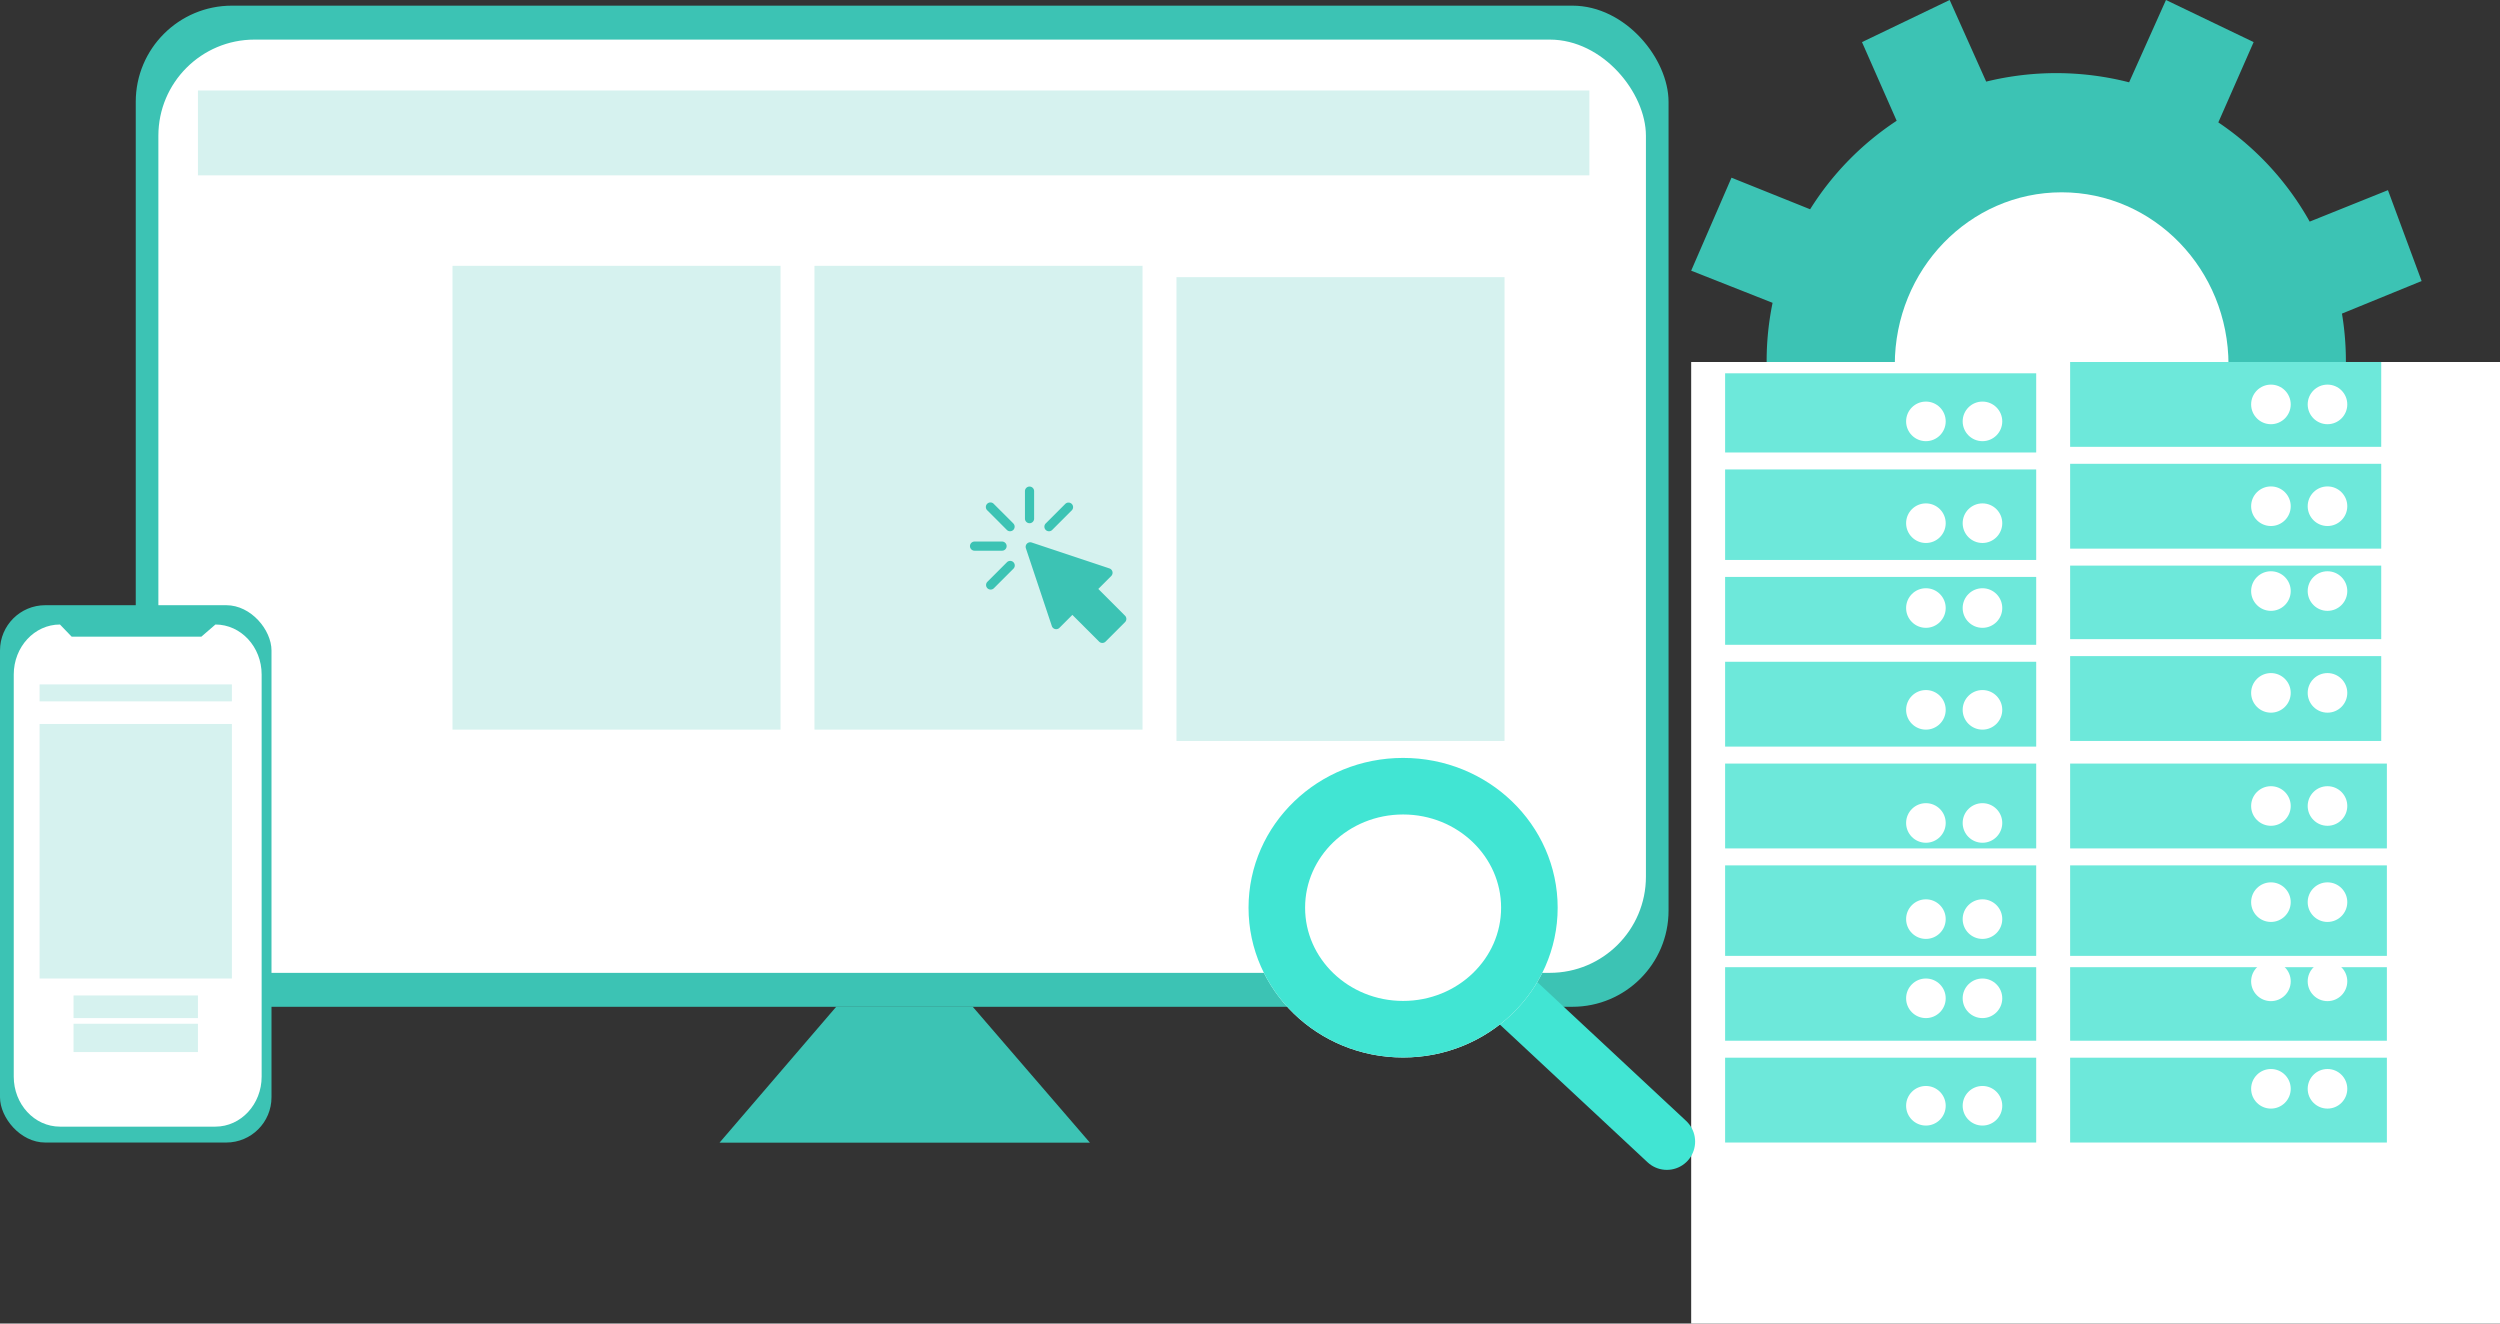 <svg xmlns="http://www.w3.org/2000/svg" width="442" height="234" viewBox="0 0 442 234">
  <rect x="0" y="0" width="442" height="234" fill="#333333" stroke="none"/>
  <g id="Group_5430" data-name="Group 5430" transform="translate(-118 -2095)">
    <g id="Group_5384" data-name="Group 5384" transform="translate(327 -271)">
      <g id="Group_5364" data-name="Group 5364" transform="translate(90 2366)">
        <g id="Group_5327" data-name="Group 5327" transform="translate(0 0)">
          <path id="Union_27" data-name="Union 27" d="M76.819,113.308a51.895,51.895,0,0,1-24.044.12L46.47,127.746,30.2,120.086l6.141-13.722A51.34,51.34,0,0,1,22.7,93.2L7,99.62.652,82.869l14.431-5.8a51.075,51.075,0,0,1-.69-23.529L0,47.857l7.128-16.44L21.03,37a51.32,51.32,0,0,1,15.3-15.647L30.2,7.445,45.7,0l6.458,14.429a51.876,51.876,0,0,1,25.268.126L83.944,0l15.5,7.445L93.2,21.641a51.278,51.278,0,0,1,16.153,17.54l13.837-5.561,5.953,16.066-14.084,5.758a51.167,51.167,0,0,1-.446,19.153l15.061,6.051-6.94,15.671-14.578-5.756A51.309,51.309,0,0,1,93.18,106.08l6.268,14.006-16.271,7.66Z" transform="translate(0)" fill="#3cc3b4"/>
        </g>
      </g>
      <ellipse id="Ellipse_1069" data-name="Ellipse 1069" cx="29.5" cy="30.5" rx="29.5" ry="30.5" transform="translate(126 2400)" fill="#fff"/>
    </g>
    <g id="Group_5113" data-name="Group 5113" transform="translate(-677 -502)">
      <g id="Group_3046" data-name="Group 3046" transform="translate(784 2598)">
        <g id="Group_2870" data-name="Group 2870" transform="translate(0 0)">
          <rect id="Rectangle_3173" data-name="Rectangle 3173" width="271" height="177" rx="17" transform="translate(35)" fill="#3cc3b4"/>
          <rect id="Rectangle_3174" data-name="Rectangle 3174" width="263" height="165" rx="17" transform="translate(39 6)" fill="#fff"/>
          <rect id="Rectangle_3172" data-name="Rectangle 3172" width="48" height="95" rx="8" transform="translate(11 106)" fill="#3cc3b4"/>
          <path id="Path_7921" data-name="Path 7921" d="M8.171,0l2.072,2.152H33.17L35.657,0c4.513,0,8.171,3.957,8.171,8.838v71.1c0,4.881-3.658,8.838-8.171,8.838H8.171C3.658,88.778,0,84.821,0,79.94V8.838C0,3.957,3.658,0,8.171,0Z" transform="translate(13.43 109.414)" fill="#fff"/>
          <path id="Path_7922" data-name="Path 7922" d="M-7059.831,7163l-20.647,24.048h65.49L-7035.723,7163" transform="translate(7218.688 -6986.022)" fill="#3cc3b4"/>
          <rect id="Rectangle_3175" data-name="Rectangle 3175" width="34" height="3" transform="translate(18 120)" fill="#3cc3b4" opacity="0.209"/>
          <rect id="Rectangle_3178" data-name="Rectangle 3178" width="246" height="15" transform="translate(46 15)" fill="#3cc3b4" opacity="0.209"/>
          <rect id="Rectangle_3179" data-name="Rectangle 3179" width="58" height="82" transform="translate(91 46)" fill="#3cc3b4" opacity="0.209"/>
          <rect id="Rectangle_3182" data-name="Rectangle 3182" width="34" height="45" transform="translate(18 127)" fill="#3cc3b4" opacity="0.209"/>
          <rect id="Rectangle_3180" data-name="Rectangle 3180" width="58" height="82" transform="translate(155 46)" fill="#3cc3b4" opacity="0.209"/>
          <rect id="Rectangle_3181" data-name="Rectangle 3181" width="58" height="82" transform="translate(219 48)" fill="#3cc3b4" opacity="0.209"/>
          <rect id="Rectangle_3176" data-name="Rectangle 3176" width="22" height="5" transform="translate(24 180)" fill="#3cc3b4" opacity="0.209"/>
          <rect id="Rectangle_3177" data-name="Rectangle 3177" width="22" height="4" transform="translate(24 175)" fill="#3cc3b4" opacity="0.209"/>
        </g>
        <g id="_x3C_Group_x3E__4_" transform="translate(182.491 85.024)">
          <g id="Group_2875" data-name="Group 2875" transform="translate(9.848 9.847)">
            <path id="Path_7930" data-name="Path 7930" d="M195.345,199.91l-4.726-4.726-2.291,2.291a.809.809,0,0,1-1.341-.316L182.4,183.411a.81.81,0,0,1,1.024-1.024l13.747,4.583a.809.809,0,0,1,.316,1.341L195.2,190.6l4.726,4.726a.81.81,0,0,1,0,1.145l-3.436,3.436A.81.81,0,0,1,195.345,199.91Z" transform="translate(-182.362 -182.344)" fill="#3cc3b4"/>
          </g>
          <g id="Group_2876" data-name="Group 2876" transform="translate(9.721)">
            <path id="Path_7931" data-name="Path 7931" d="M180.81,6.481a.81.81,0,0,1-.81-.81V.81a.81.81,0,0,1,1.62,0V5.67A.81.81,0,0,1,180.81,6.481Z" transform="translate(-180)" fill="#3cc3b4"/>
          </g>
          <g id="Group_2877" data-name="Group 2877" transform="translate(2.847 2.847)">
            <path id="Path_7932" data-name="Path 7932" d="M56.394,57.54,52.957,54.1A.81.81,0,1,1,54.1,52.957l3.437,3.437a.81.81,0,0,1-1.145,1.146Z" transform="translate(-52.72 -52.72)" fill="#3cc3b4"/>
          </g>
          <g id="Group_2878" data-name="Group 2878" transform="translate(2.847 13.157)">
            <path id="Path_7933" data-name="Path 7933" d="M52.957,248.454a.81.81,0,0,1,0-1.145l3.437-3.437a.81.81,0,1,1,1.145,1.145L54.1,248.454A.81.81,0,0,1,52.957,248.454Z" transform="translate(-52.72 -243.634)" fill="#3cc3b4"/>
          </g>
          <g id="Group_2879" data-name="Group 2879" transform="translate(13.157 2.847)">
            <path id="Path_7934" data-name="Path 7934" d="M243.87,57.541a.81.81,0,0,1,0-1.145l3.437-3.437a.81.81,0,1,1,1.145,1.145l-3.437,3.437A.81.81,0,0,1,243.87,57.541Z" transform="translate(-243.633 -52.721)" fill="#3cc3b4"/>
          </g>
          <g id="Group_2880" data-name="Group 2880" transform="translate(0 9.721)">
            <path id="Path_7935" data-name="Path 7935" d="M5.67,181.62H.81a.81.81,0,0,1,0-1.62H5.67a.81.81,0,0,1,0,1.62Z" transform="translate(0 -180)" fill="#3cc3b4"/>
          </g>
        </g>
      </g>
    </g>
    <rect id="Rectangle_4048" data-name="Rectangle 4048" width="143" height="170" transform="translate(417 2159)" fill="#fff"/>
    <g id="Group_5413" data-name="Group 5413">
      <rect id="Rectangle_4023" data-name="Rectangle 4023" width="55" height="15" transform="translate(423 2230)" fill="#6de8da"/>
      <rect id="Rectangle_4024" data-name="Rectangle 4024" width="56" height="15" transform="translate(484 2230)" fill="#6de8da"/>
      <rect id="Rectangle_4025" data-name="Rectangle 4025" width="55" height="16" transform="translate(423 2248)" fill="#6de8da"/>
      <rect id="Rectangle_4026" data-name="Rectangle 4026" width="56" height="16" transform="translate(484 2248)" fill="#6de8da"/>
      <rect id="Rectangle_4027" data-name="Rectangle 4027" width="55" height="13" transform="translate(423 2266)" fill="#6de8da"/>
      <rect id="Rectangle_4028" data-name="Rectangle 4028" width="56" height="13" transform="translate(484 2266)" fill="#6de8da"/>
      <rect id="Rectangle_4029" data-name="Rectangle 4029" width="55" height="15" transform="translate(423 2282)" fill="#6de8da"/>
      <rect id="Rectangle_4022" data-name="Rectangle 4022" width="56" height="15" transform="translate(484 2282)" fill="#6de8da"/>
      <rect id="Rectangle_4034" data-name="Rectangle 4034" width="55" height="14" transform="translate(423 2161)" fill="#6de8da"/>
      <rect id="Rectangle_4035" data-name="Rectangle 4035" width="55" height="15" transform="translate(484 2159)" fill="#6de8da"/>
      <rect id="Rectangle_4036" data-name="Rectangle 4036" width="55" height="16" transform="translate(423 2178)" fill="#6de8da"/>
      <rect id="Rectangle_4037" data-name="Rectangle 4037" width="55" height="15" transform="translate(484 2177)" fill="#6de8da"/>
      <rect id="Rectangle_4030" data-name="Rectangle 4030" width="55" height="12" transform="translate(423 2197)" fill="#6de8da"/>
      <rect id="Rectangle_4031" data-name="Rectangle 4031" width="55" height="13" transform="translate(484 2195)" fill="#6de8da"/>
      <rect id="Rectangle_4032" data-name="Rectangle 4032" width="55" height="15" transform="translate(423 2212)" fill="#6de8da"/>
      <rect id="Rectangle_4033" data-name="Rectangle 4033" width="55" height="15" transform="translate(484 2211)" fill="#6de8da"/>
      <g id="Group_5382" data-name="Group 5382" transform="translate(-337 106)">
        <circle id="Ellipse_809" data-name="Ellipse 809" cx="3.5" cy="3.5" r="3.5" transform="translate(792 2131)" fill="#fff"/>
        <circle id="Ellipse_816" data-name="Ellipse 816" cx="3.5" cy="3.5" r="3.5" transform="translate(802 2131)" fill="#fff"/>
        <circle id="Ellipse_810" data-name="Ellipse 810" cx="3.5" cy="3.5" r="3.5" transform="translate(792 2148)" fill="#fff"/>
        <circle id="Ellipse_815" data-name="Ellipse 815" cx="3.5" cy="3.5" r="3.5" transform="translate(802 2148)" fill="#fff"/>
        <circle id="Ellipse_811" data-name="Ellipse 811" cx="3.5" cy="3.5" r="3.5" transform="translate(792 2162)" fill="#fff"/>
        <circle id="Ellipse_814" data-name="Ellipse 814" cx="3.5" cy="3.5" r="3.5" transform="translate(802 2162)" fill="#fff"/>
        <circle id="Ellipse_812" data-name="Ellipse 812" cx="3.5" cy="3.5" r="3.5" transform="translate(792 2181)" fill="#fff"/>
        <circle id="Ellipse_813" data-name="Ellipse 813" cx="3.5" cy="3.5" r="3.5" transform="translate(802 2181)" fill="#fff"/>
        <circle id="Ellipse_809-2" data-name="Ellipse 809" cx="3.5" cy="3.5" r="3.5" transform="translate(792 2060)" fill="#fff"/>
        <circle id="Ellipse_816-2" data-name="Ellipse 816" cx="3.5" cy="3.5" r="3.5" transform="translate(802 2060)" fill="#fff"/>
        <circle id="Ellipse_810-2" data-name="Ellipse 810" cx="3.5" cy="3.5" r="3.5" transform="translate(792 2078)" fill="#fff"/>
        <circle id="Ellipse_815-2" data-name="Ellipse 815" cx="3.5" cy="3.5" r="3.5" transform="translate(802 2078)" fill="#fff"/>
        <circle id="Ellipse_811-2" data-name="Ellipse 811" cx="3.5" cy="3.5" r="3.5" transform="translate(792 2093)" fill="#fff"/>
        <circle id="Ellipse_814-2" data-name="Ellipse 814" cx="3.5" cy="3.5" r="3.5" transform="translate(802 2093)" fill="#fff"/>
        <circle id="Ellipse_812-2" data-name="Ellipse 812" cx="3.5" cy="3.5" r="3.5" transform="translate(792 2111)" fill="#fff"/>
        <circle id="Ellipse_813-2" data-name="Ellipse 813" cx="3.5" cy="3.5" r="3.5" transform="translate(802 2111)" fill="#fff"/>
      </g>
      <g id="Group_5383" data-name="Group 5383" transform="translate(-276 103)" opacity="0.998">
        <circle id="Ellipse_809-3" data-name="Ellipse 809" cx="3.5" cy="3.5" r="3.5" transform="translate(792 2131)" fill="#fff"/>
        <circle id="Ellipse_816-3" data-name="Ellipse 816" cx="3.5" cy="3.5" r="3.5" transform="translate(802 2131)" fill="#fff"/>
        <circle id="Ellipse_810-3" data-name="Ellipse 810" cx="3.5" cy="3.5" r="3.5" transform="translate(792 2148)" fill="#fff"/>
        <circle id="Ellipse_815-3" data-name="Ellipse 815" cx="3.5" cy="3.5" r="3.5" transform="translate(802 2148)" fill="#fff"/>
        <circle id="Ellipse_811-3" data-name="Ellipse 811" cx="3.5" cy="3.5" r="3.5" transform="translate(792 2162)" fill="#fff"/>
        <circle id="Ellipse_814-3" data-name="Ellipse 814" cx="3.5" cy="3.5" r="3.5" transform="translate(802 2162)" fill="#fff"/>
        <circle id="Ellipse_812-3" data-name="Ellipse 812" cx="3.5" cy="3.5" r="3.5" transform="translate(792 2181)" fill="#fff"/>
        <circle id="Ellipse_813-3" data-name="Ellipse 813" cx="3.5" cy="3.5" r="3.5" transform="translate(802 2181)" fill="#fff"/>
        <circle id="Ellipse_809-4" data-name="Ellipse 809" cx="3.5" cy="3.5" r="3.5" transform="translate(792 2060)" fill="#fff"/>
        <circle id="Ellipse_816-4" data-name="Ellipse 816" cx="3.5" cy="3.5" r="3.5" transform="translate(802 2060)" fill="#fff"/>
        <circle id="Ellipse_810-4" data-name="Ellipse 810" cx="3.5" cy="3.5" r="3.5" transform="translate(792 2078)" fill="#fff"/>
        <circle id="Ellipse_815-4" data-name="Ellipse 815" cx="3.5" cy="3.5" r="3.5" transform="translate(802 2078)" fill="#fff"/>
        <circle id="Ellipse_811-4" data-name="Ellipse 811" cx="3.5" cy="3.5" r="3.5" transform="translate(792 2093)" fill="#fff"/>
        <circle id="Ellipse_814-4" data-name="Ellipse 814" cx="3.5" cy="3.5" r="3.5" transform="translate(802 2093)" fill="#fff"/>
        <circle id="Ellipse_812-4" data-name="Ellipse 812" cx="3.5" cy="3.5" r="3.5" transform="translate(792 2111)" fill="#fff"/>
        <circle id="Ellipse_813-4" data-name="Ellipse 813" cx="3.5" cy="3.5" r="3.5" transform="translate(802 2111)" fill="#fff"/>
      </g>
    </g>
    <g id="Group_5427" data-name="Group 5427" transform="translate(338.741 2229)">
      <path id="Path_12670" data-name="Path 12670" d="M-3217.727,14916.8l-28.5-26.576" transform="translate(3291.685 -14848.966)" fill="#fff" stroke="#41e5d3" stroke-linecap="round" stroke-width="10"/>
      <g id="Ellipse_1065" data-name="Ellipse 1065" fill="#fff" stroke="#41e5d3" stroke-width="10">
        <ellipse cx="27.327" cy="26.482" rx="27.327" ry="26.482" stroke="none"/>
        <ellipse cx="27.327" cy="26.482" rx="22.327" ry="21.482" fill="none"/>
      </g>
    </g>
  </g>
</svg>
